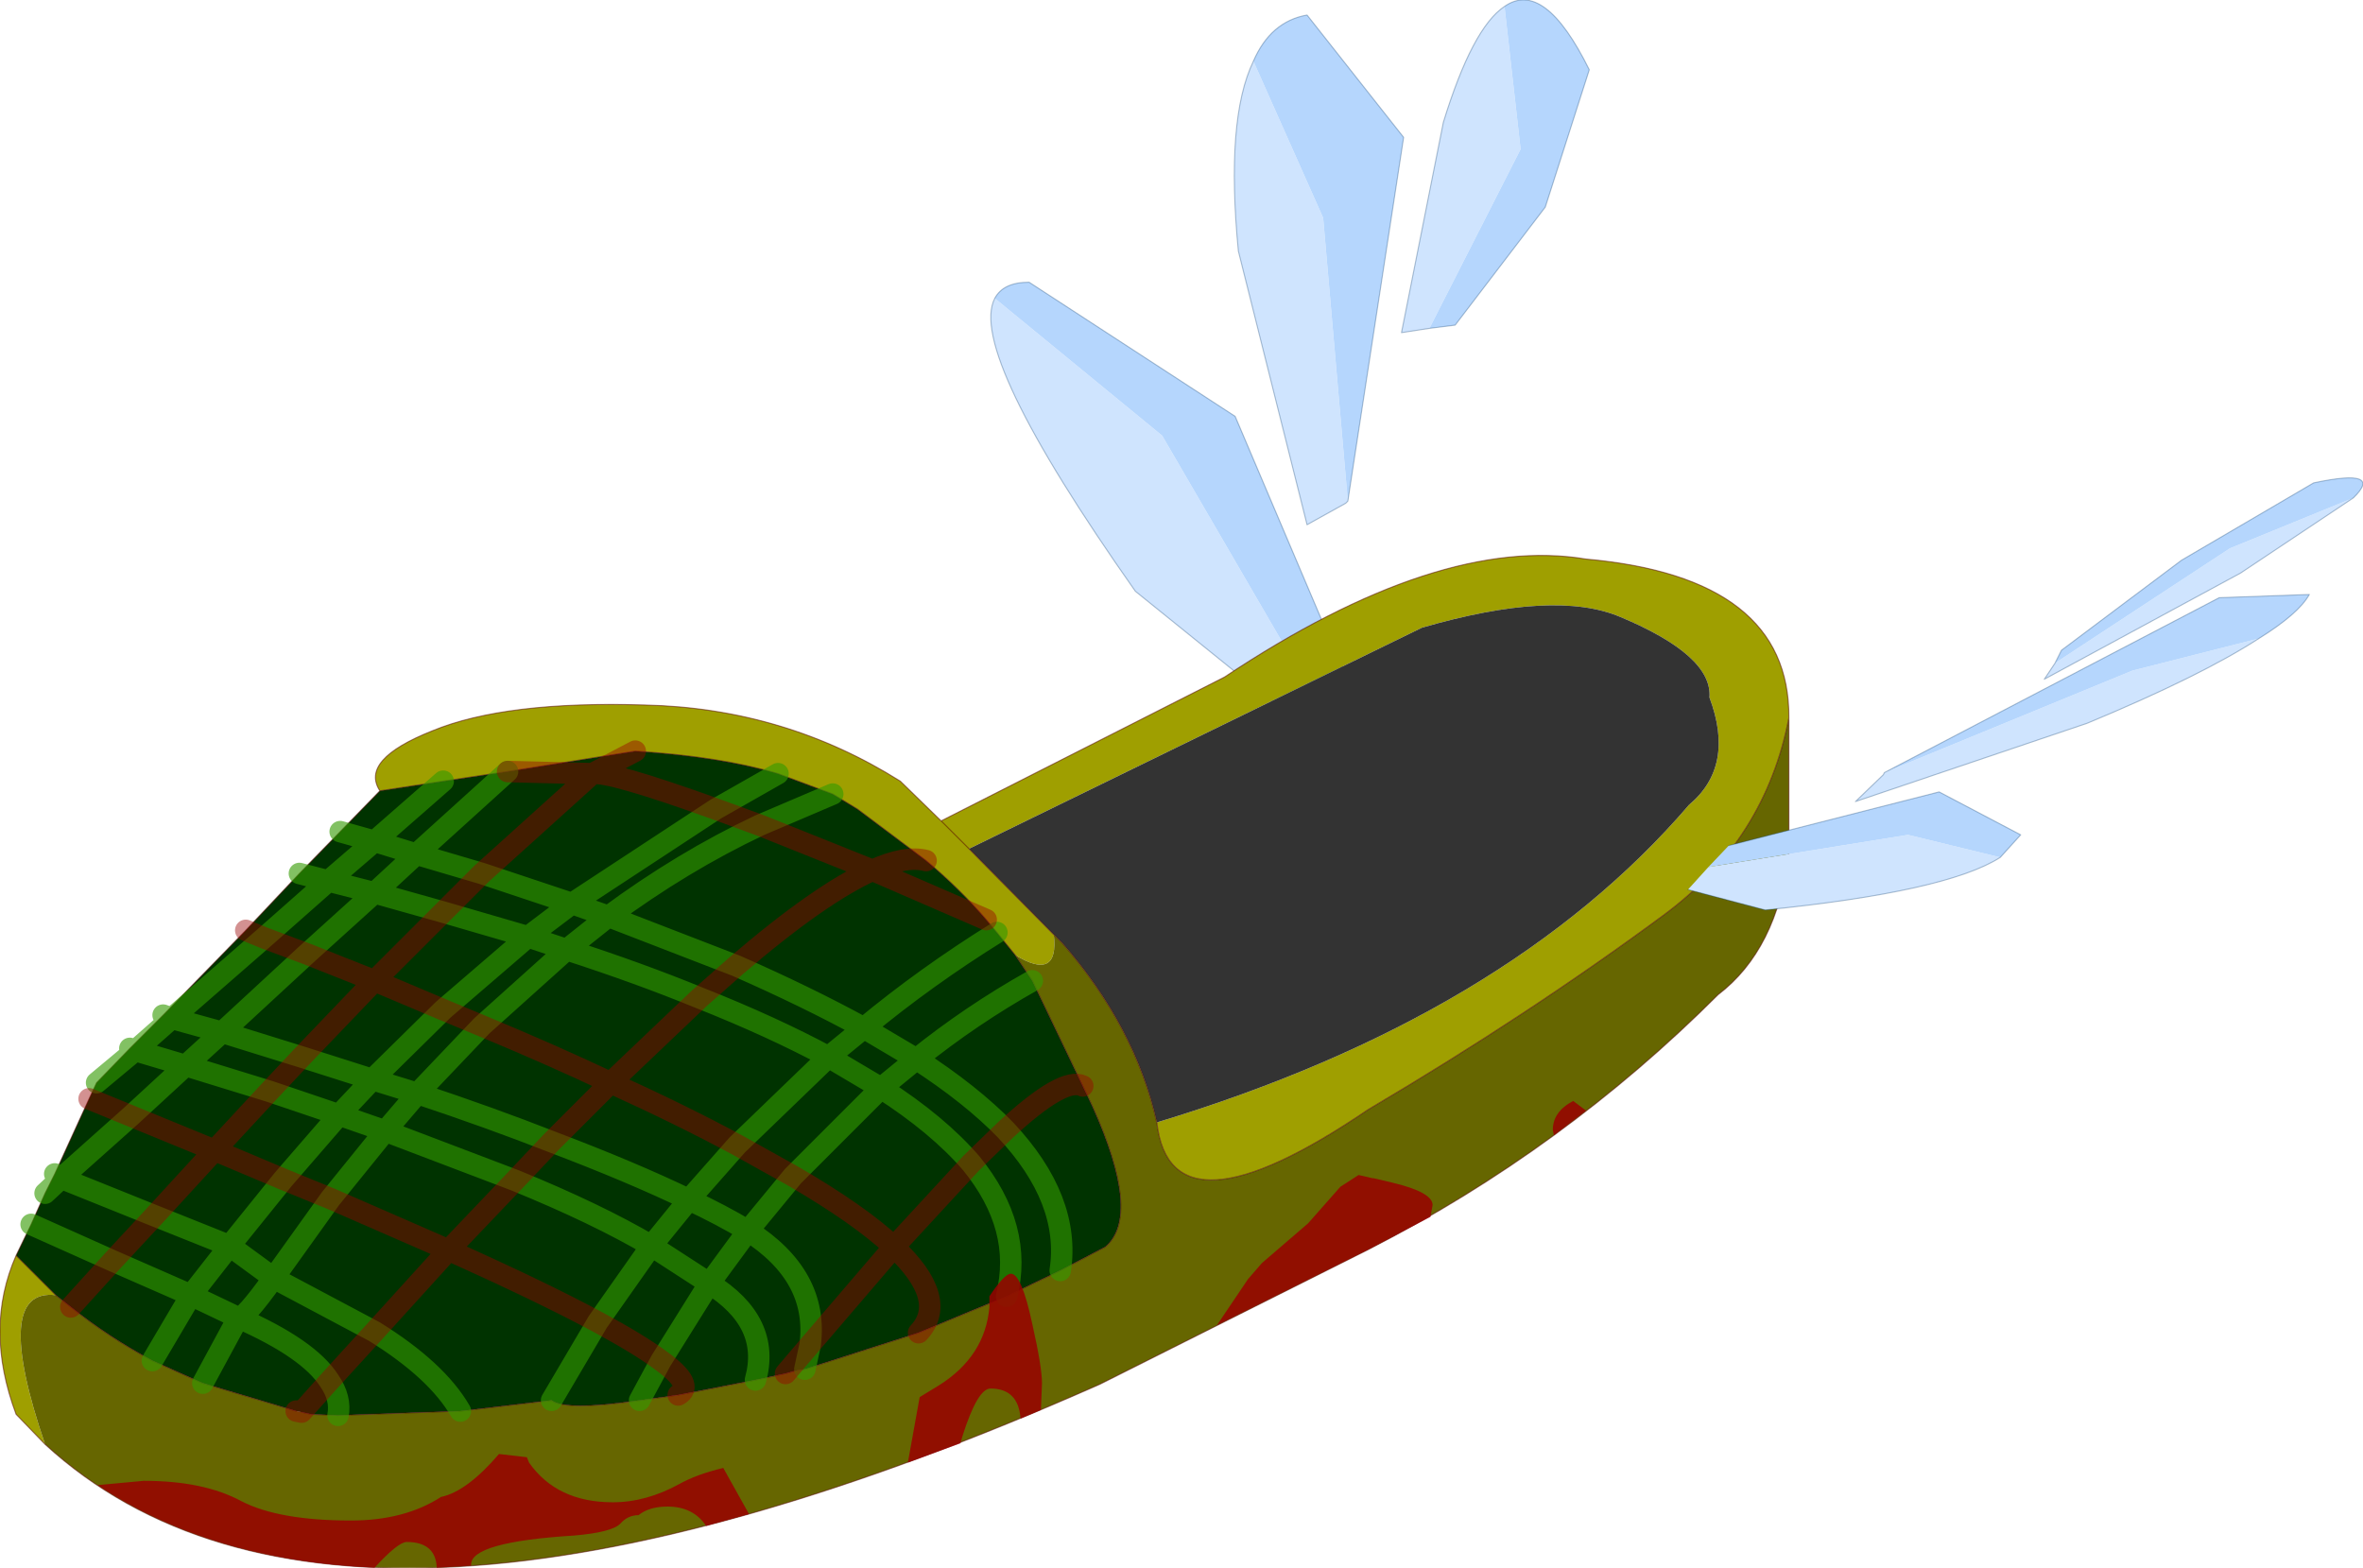 <?xml version="1.0" encoding="UTF-8" standalone="no"?>
<svg xmlns:xlink="http://www.w3.org/1999/xlink" height="73.05px" width="110.1px" xmlns="http://www.w3.org/2000/svg">
  <g transform="matrix(1.0, 0.0, 0.0, 1.0, 52.55, 40.05)">
    <path d="M14.05 -24.75 L12.75 -24.55 14.7 -34.35 Q16.05 -38.75 17.55 -39.75 L18.3 -33.1 14.05 -24.75 M10.25 -16.7 L10.15 -16.6 8.35 -15.6 5.15 -28.35 Q4.55 -34.5 5.85 -37.2 L9.1 -29.9 10.25 -16.7 M8.55 -7.8 L7.1 -7.05 0.35 -12.5 Q-7.5 -23.65 -6.2 -26.15 L1.6 -19.75 8.55 -7.8" fill="#cfe4fe" fill-rule="evenodd" stroke="none"/>
    <path d="M17.55 -39.75 Q19.4 -41.05 21.5 -36.8 L19.45 -30.4 15.25 -24.9 14.05 -24.75 18.3 -33.1 17.55 -39.75 M5.85 -37.2 Q6.65 -39.05 8.35 -39.35 L12.85 -33.65 10.25 -16.7 9.1 -29.9 5.85 -37.2 M10.1 -8.65 L8.55 -7.8 1.6 -19.75 -6.2 -26.15 Q-5.8 -26.9 -4.6 -26.9 L5.0 -20.65 10.1 -8.65" fill="#b5d6fd" fill-rule="evenodd" stroke="none"/>
    <path d="M17.55 -39.75 Q19.4 -41.05 21.5 -36.8 L19.45 -30.4 15.25 -24.9 14.05 -24.75 12.75 -24.55 14.7 -34.35 Q16.05 -38.75 17.55 -39.75 M5.85 -37.2 Q6.65 -39.05 8.35 -39.35 L12.85 -33.65 10.25 -16.7 10.15 -16.6 8.35 -15.6 5.15 -28.35 Q4.55 -34.5 5.85 -37.2 M7.1 -7.05 L0.35 -12.5 Q-7.5 -23.65 -6.2 -26.15 -5.8 -26.9 -4.6 -26.9 L5.0 -20.65 10.1 -8.65" fill="none" stroke="#003366" stroke-linecap="round" stroke-linejoin="round" stroke-opacity="0.302" stroke-width="0.05"/>
    <path d="M1.35 12.25 Q17.7 7.3 26.15 -2.55 28.3 -4.35 27.1 -7.55 27.25 -9.5 22.95 -11.3 19.9 -12.6 13.7 -10.8 L-7.4 -0.5 -8.7 -1.8 -7.4 -0.5 -3.45 3.5 Q-3.2 5.7 -5.25 4.45 L-6.1 3.4 -6.6 2.8 Q-7.85 1.35 -9.4 0.05 L-12.6 -2.35 -13.75 -3.05 -16.3 -4.0 Q-19.0 -4.8 -22.95 -5.05 L-28.9 -4.1 -31.9 -3.65 -34.85 -3.2 Q-35.8 -4.65 -32.4 -6.0 -29.0 -7.4 -22.5 -7.2 -16.0 -7.05 -10.6 -3.65 L-8.7 -1.8 4.5 -8.5 Q14.5 -15.15 21.35 -14.0 30.85 -13.15 30.8 -6.6 29.7 -0.9 24.95 2.6 18.65 7.25 11.2 11.65 2.0 17.9 1.35 12.25 M-49.95 20.3 Q-52.95 19.95 -50.45 27.25 L-51.8 25.85 Q-53.3 21.85 -51.8 18.45 L-49.95 20.3" fill="#9f9f00" fill-rule="evenodd" stroke="none"/>
    <path d="M-7.4 -0.5 L13.7 -10.8 Q19.9 -12.6 22.95 -11.3 27.25 -9.5 27.1 -7.55 28.3 -4.35 26.15 -2.55 17.7 7.3 1.35 12.25 0.35 7.8 -3.05 3.9 L-3.45 3.5 -7.4 -0.5" fill="#333333" fill-rule="evenodd" stroke="none"/>
    <path d="M1.35 12.25 Q2.0 17.9 11.2 11.65 18.65 7.25 24.95 2.6 29.7 -0.9 30.8 -6.6 L30.8 -0.25 Q30.25 4.2 27.5 6.3 20.3 13.5 11.25 18.15 L-1.3 24.45 Q-36.5 40.05 -50.45 27.25 -52.95 19.95 -49.95 20.3 L-49.25 20.85 Q-47.5 22.25 -45.45 23.35 L-43.1 24.4 -38.75 25.7 -38.5 25.75 -38.05 25.85 -36.8 25.9 -31.1 25.7 -26.85 25.2 Q-26.2 25.7 -22.75 25.2 L-20.95 24.95 -17.35 24.25 -15.95 23.95 -15.4 23.8 -15.05 23.75 -9.75 22.05 -5.65 20.35 -3.15 19.15 -1.05 18.05 Q0.65 16.6 -1.65 11.5 L-2.1 10.55 -4.45 5.65 -5.25 4.45 Q-3.2 5.7 -3.45 3.5 L-3.05 3.9 Q0.35 7.8 1.35 12.25" fill="#666600" fill-rule="evenodd" stroke="none"/>
    <path d="M-6.6 2.8 L-6.1 3.4 Q-9.4 5.45 -12.3 7.85 -14.95 6.4 -18.25 4.95 -14.95 6.4 -12.3 7.85 -9.4 5.45 -6.1 3.4 L-5.25 4.45 -4.45 5.65 -2.1 10.55 Q-3.0 10.1 -5.7 12.6 L-7.3 14.15 -5.7 12.6 Q-3.0 10.1 -2.1 10.55 L-1.65 11.5 Q0.65 16.6 -1.05 18.05 L-3.15 19.15 -5.65 20.35 Q-4.85 17.15 -7.3 14.15 -4.85 17.15 -5.65 20.35 L-9.75 22.05 -15.05 23.75 -15.4 23.8 -15.95 23.95 -17.35 24.25 -20.95 24.95 -22.75 25.2 Q-26.2 25.7 -26.85 25.2 L-31.1 25.7 -36.8 25.9 -38.05 25.85 -38.5 25.75 -38.75 25.7 -43.1 24.4 -45.45 23.35 Q-47.5 22.25 -49.25 20.85 L-49.95 20.3 -51.8 18.45 -51.1 17.0 -50.45 15.55 -50.0 14.65 -48.4 11.15 -48.05 10.4 -46.5 8.8 -44.95 7.25 -41.1 3.3 -38.6 0.65 -36.7 -1.3 -34.85 -3.2 -31.9 -3.65 -35.1 -0.85 -33.15 -0.25 -35.1 1.55 -37.25 1.0 -38.6 0.65 -37.25 1.0 -35.1 -0.85 -36.7 -1.3 -35.1 -0.85 -37.25 1.0 -35.1 1.55 -33.15 -0.25 -35.1 -0.85 -31.9 -3.65 -28.9 -4.1 -24.95 -4.0 -22.95 -5.05 -24.95 -4.0 -28.9 -4.1 -22.95 -5.05 Q-19.0 -4.8 -16.3 -4.0 L-19.2 -2.35 -16.3 -4.0 -13.75 -3.05 -12.6 -2.35 -9.4 0.05 Q-7.85 1.35 -6.6 2.8 L-11.9 0.5 Q-14.35 1.6 -18.25 4.95 -14.35 1.6 -11.9 0.5 L-6.6 2.8 M-7.3 14.15 Q-8.85 12.35 -11.5 10.65 L-9.85 9.3 Q-7.3 10.95 -5.7 12.6 -7.3 10.95 -9.85 9.3 L-11.5 10.65 Q-8.85 12.35 -7.3 14.15 L-10.9 18.05 Q-12.5 16.55 -15.6 14.75 -12.5 16.55 -10.9 18.05 L-7.3 14.15 M-15.6 14.75 L-11.5 10.65 -13.95 9.2 -12.3 7.85 -9.85 9.3 Q-7.3 7.25 -4.45 5.65 -7.3 7.25 -9.85 9.3 L-12.3 7.85 -13.95 9.2 -11.5 10.65 -15.6 14.75 -18.2 13.3 -15.6 14.75 -17.7 17.3 Q-14.4 19.4 -14.8 22.6 -14.4 19.4 -17.7 17.3 L-15.6 14.75 M-5.7 12.6 Q-2.65 15.85 -3.15 19.15 -2.65 15.85 -5.7 12.6 M-17.15 -1.6 L-11.9 0.5 Q-10.35 -0.2 -9.4 0.05 -10.35 -0.2 -11.9 0.5 L-17.15 -1.6 Q-20.75 0.1 -24.2 2.65 L-18.25 4.95 -24.2 2.65 Q-20.75 0.1 -17.15 -1.6 L-13.75 -3.05 -17.15 -1.6 -19.2 -2.35 Q-24.2 -4.15 -24.95 -4.0 L-30.1 0.65 -24.95 -4.0 Q-24.2 -4.15 -19.2 -2.35 L-17.15 -1.6 M-19.95 6.45 L-18.25 4.95 -19.95 6.45 Q-16.55 7.8 -13.95 9.2 L-18.2 13.3 -13.95 9.2 Q-16.55 7.8 -19.95 6.45 -22.75 5.3 -26.15 4.2 L-24.2 2.65 -25.9 2.05 -19.2 -2.35 -25.9 2.05 -24.2 2.65 -26.15 4.2 Q-22.75 5.3 -19.95 6.45 L-24.1 10.4 Q-20.8 11.9 -18.2 13.3 -20.8 11.9 -24.1 10.4 L-19.95 6.45 M-9.75 22.05 Q-8.3 20.5 -10.9 18.05 L-14.8 22.6 -10.9 18.05 Q-8.3 20.5 -9.75 22.05 M-30.1 0.65 L-33.15 -0.25 -28.9 -4.1 -33.15 -0.25 -30.1 0.65 -31.9 2.45 -27.95 3.6 -31.9 7.0 -35.2 10.25 -38.5 9.2 -35.2 10.25 -31.9 7.0 -27.95 3.6 -31.9 2.45 -35.1 5.65 -38.25 4.4 -35.1 5.65 -31.9 2.45 -35.1 1.55 -38.25 4.4 -42.2 8.05 -38.5 9.2 -35.1 5.65 -31.9 7.0 -35.1 5.65 -38.5 9.2 -42.2 8.05 -38.25 4.4 -35.1 1.55 -31.9 2.45 -30.1 0.65 -25.9 2.05 -27.95 3.6 -26.15 4.2 -30.1 7.75 -26.15 4.2 -27.95 3.6 -25.9 2.05 -30.1 0.65 M-17.35 24.25 Q-16.6 21.55 -19.5 19.75 L-17.7 17.3 Q-18.95 16.55 -20.45 15.85 L-18.2 13.3 -20.45 15.85 Q-18.95 16.55 -17.7 17.3 L-19.5 19.75 Q-16.6 21.55 -17.35 24.25 M-26.85 13.15 L-24.1 10.4 Q-26.85 9.1 -30.1 7.75 -26.85 9.1 -24.1 10.4 L-26.85 13.15 Q-23.15 14.55 -20.45 15.85 L-22.2 18.0 -19.5 19.75 -21.75 23.35 -19.5 19.75 -22.2 18.0 -20.45 15.85 Q-23.15 14.55 -26.85 13.15 L-28.55 14.95 Q-24.75 16.5 -22.2 18.0 L-24.7 21.55 Q-22.75 22.6 -21.75 23.35 -22.75 22.6 -24.7 21.55 L-26.85 25.2 -24.7 21.55 -22.2 18.0 Q-24.75 16.5 -28.55 14.95 L-31.65 18.2 Q-27.3 20.15 -24.7 21.55 -27.3 20.15 -31.65 18.2 L-28.55 14.95 -26.85 13.15 Q-29.65 12.05 -33.1 10.9 L-34.6 12.65 -36.75 11.9 -39.35 14.9 -36.75 11.9 -34.6 12.65 -33.1 10.9 Q-29.65 12.05 -26.85 13.15 M-20.95 24.95 Q-20.15 24.5 -21.75 23.35 -20.15 24.5 -20.95 24.95 M-22.75 25.2 L-21.75 23.35 -22.75 25.2 M-14.8 22.6 L-15.05 23.75 -14.8 22.6 -15.95 23.95 -14.8 22.6 M-37.15 15.8 L-34.6 12.65 -28.55 14.95 -34.6 12.65 -37.15 15.8 -31.65 18.2 -35.1 22.0 -31.65 18.2 -37.15 15.8 -39.35 14.9 -37.15 15.8 -39.8 19.5 -35.1 22.0 Q-32.2 23.8 -31.1 25.7 -32.2 23.8 -35.1 22.0 L-39.8 19.5 -37.15 15.8 M-40.0 10.8 L-38.5 9.2 -40.0 10.8 -36.75 11.9 -35.2 10.25 -33.1 10.9 -30.1 7.75 -33.1 10.9 -35.2 10.25 -36.75 11.9 -40.0 10.8 -43.9 9.6 -42.2 8.05 -44.55 7.4 -40.25 3.65 -44.55 7.4 -42.2 8.05 -43.9 9.6 -40.0 10.8 -42.55 13.55 -39.35 14.9 -42.55 13.55 -40.0 10.8 M-31.9 7.0 L-30.1 7.75 -31.9 7.0 M-40.25 3.65 L-38.25 4.4 -40.25 3.65 -41.1 3.3 -40.25 3.65 -37.25 1.0 -40.25 3.65 M-46.45 11.95 L-43.9 9.6 -46.25 8.9 -44.55 7.4 -44.95 7.25 -44.55 7.4 -46.25 8.9 -43.9 9.6 -46.45 11.95 -42.55 13.55 -45.35 16.6 -42.55 13.55 -46.45 11.95 -48.4 11.15 -46.45 11.95 -49.7 14.85 -50.0 14.65 -49.7 14.85 -46.45 11.95 M-39.35 14.9 L-41.85 18.0 -45.35 16.6 -41.85 18.0 -39.35 14.9 M-37.2 24.3 L-35.1 22.0 -37.2 24.3 Q-36.65 25.1 -36.8 25.9 -36.65 25.1 -37.2 24.3 -38.15 22.8 -41.45 21.35 -41.2 21.45 -39.8 19.5 L-41.85 18.0 -43.65 20.3 -47.3 18.7 -43.65 20.3 -41.85 18.0 -39.8 19.5 Q-41.2 21.45 -41.45 21.35 -38.15 22.8 -37.2 24.3 L-38.5 25.75 -37.2 24.3 M-45.35 16.6 L-49.7 14.85 -50.45 15.55 -49.7 14.85 -45.35 16.6 -47.3 18.7 -45.35 16.6 M-46.5 8.8 L-46.25 8.9 -48.05 10.4 -46.25 8.9 -46.5 8.8 M-45.45 23.35 L-43.65 20.3 -41.45 21.35 -43.65 20.3 -45.45 23.35 M-43.1 24.4 L-41.45 21.35 -43.1 24.4 M-49.25 20.85 L-47.3 18.7 -49.25 20.85 M-47.3 18.7 L-51.1 17.0 -47.3 18.7" fill="#003300" fill-rule="evenodd" stroke="none"/>
    <path d="M1.35 12.25 Q2.0 17.9 11.2 11.65 18.65 7.25 24.95 2.6 29.7 -0.9 30.8 -6.6 30.85 -13.15 21.35 -14.0 14.5 -15.15 4.5 -8.5 L-8.7 -1.8 -7.4 -0.5 -3.45 3.5 -3.05 3.9 Q0.35 7.8 1.35 12.25 M-50.45 27.25 Q-36.5 40.05 -1.3 24.45 L11.25 18.15 Q20.3 13.5 27.5 6.3 30.25 4.2 30.8 -0.25 L30.8 -6.6 M-6.1 3.4 L-6.6 2.8 Q-7.85 1.35 -9.4 0.05 L-12.6 -2.35 -13.75 -3.05 -16.3 -4.0 Q-19.0 -4.8 -22.95 -5.05 L-28.9 -4.1 -31.9 -3.65 -34.85 -3.2 Q-35.8 -4.65 -32.4 -6.0 -29.0 -7.4 -22.5 -7.2 -16.0 -7.05 -10.6 -3.65 L-8.7 -1.8 M-6.1 3.4 L-5.25 4.45 -4.45 5.65 -2.1 10.55 -1.65 11.5 Q0.65 16.6 -1.05 18.05 L-3.15 19.15 -5.65 20.35 -9.75 22.05 -15.05 23.75 -15.4 23.8 -15.95 23.95 -17.35 24.25 -20.95 24.95 -22.75 25.2 Q-26.2 25.7 -26.85 25.2 L-31.1 25.7 -36.8 25.9 -38.05 25.85 -38.5 25.75 M-38.75 25.7 L-43.1 24.4 -45.45 23.35 Q-47.5 22.25 -49.25 20.85 L-49.95 20.3 -51.8 18.45 -51.1 17.0 -50.45 15.55 -50.0 14.65 -48.4 11.15 -48.05 10.4 -46.5 8.8 -44.95 7.25 -41.1 3.3 -38.6 0.65 -36.7 -1.3 -34.85 -3.2 M-50.45 27.25 L-51.8 25.85 Q-53.3 21.85 -51.8 18.45" fill="none" stroke="#510000" stroke-linecap="round" stroke-linejoin="round" stroke-opacity="0.51" stroke-width="0.05"/>
    <path d="M-18.25 4.95 Q-14.95 6.4 -12.3 7.85 -9.4 5.45 -6.1 3.4 M-5.7 12.6 Q-7.3 10.95 -9.85 9.3 L-11.5 10.65 Q-8.85 12.35 -7.3 14.15 -4.85 17.15 -5.65 20.35 M-4.45 5.65 Q-7.3 7.25 -9.85 9.3 L-12.3 7.85 -13.95 9.2 -11.5 10.65 -15.6 14.75 -17.7 17.3 Q-14.4 19.4 -14.8 22.6 L-15.05 23.75 M-3.15 19.15 Q-2.65 15.85 -5.7 12.6 M-17.15 -1.6 Q-20.75 0.1 -24.2 2.65 L-18.25 4.95 M-19.95 6.45 Q-16.55 7.8 -13.95 9.2 L-18.2 13.3 -20.45 15.85 Q-18.95 16.55 -17.7 17.3 L-19.5 19.75 Q-16.6 21.55 -17.35 24.25 M-38.6 0.65 L-37.25 1.0 -35.1 -0.85 -36.7 -1.3 M-37.25 1.0 L-35.1 1.55 -33.15 -0.25 -35.1 -0.85 -31.9 -3.65 M-28.9 -4.1 L-33.15 -0.25 -30.1 0.65 -25.9 2.05 -24.2 2.65 -26.15 4.2 Q-22.75 5.3 -19.95 6.45 M-19.2 -2.35 L-16.3 -4.0 M-13.75 -3.05 L-17.15 -1.6 M-19.2 -2.35 L-25.9 2.05 -27.95 3.6 -26.15 4.2 -30.1 7.75 -33.1 10.9 Q-29.65 12.05 -26.85 13.15 -23.15 14.55 -20.45 15.85 L-22.2 18.0 -19.5 19.75 -21.75 23.35 -22.75 25.2 M-24.7 21.55 L-26.85 25.2 M-24.7 21.55 L-22.2 18.0 Q-24.75 16.5 -28.55 14.95 L-34.6 12.65 -37.15 15.8 -39.8 19.5 -35.1 22.0 Q-32.2 23.8 -31.1 25.7 M-38.5 9.2 L-35.2 10.25 -31.9 7.0 -27.95 3.6 -31.9 2.45 -35.1 1.55 -38.25 4.4 -42.2 8.05 -38.5 9.2 M-40.0 10.8 L-36.75 11.9 -35.2 10.25 -33.1 10.9 -34.6 12.65 -36.75 11.9 -39.35 14.9 -41.85 18.0 -39.8 19.5 Q-41.2 21.45 -41.45 21.35 -38.15 22.8 -37.2 24.3 -36.65 25.1 -36.8 25.9 M-40.25 3.65 L-44.55 7.4 -42.2 8.05 -43.9 9.6 -40.0 10.8 M-44.95 7.25 L-44.55 7.4 -46.25 8.9 -43.9 9.6 -46.45 11.95 -49.7 14.85 -45.35 16.6 -41.85 18.0 -43.65 20.3 -41.45 21.35 -43.1 24.4 M-48.05 10.4 L-46.25 8.9 -46.5 8.8 M-50.0 14.65 L-49.7 14.85 -50.45 15.55 M-47.3 18.7 L-43.65 20.3 -45.45 23.35 M-51.1 17.0 L-47.3 18.7 M-37.25 1.0 L-40.25 3.65" fill="none" stroke="#339900" stroke-linecap="round" stroke-linejoin="round" stroke-opacity="0.612" stroke-width="1.0"/>
    <path d="M-6.6 2.8 L-11.9 0.5 Q-14.35 1.6 -18.25 4.95 L-19.95 6.45 -24.1 10.4 Q-20.8 11.9 -18.2 13.3 L-15.6 14.75 Q-12.5 16.55 -10.9 18.05 L-7.3 14.15 -5.7 12.6 Q-3.0 10.1 -2.1 10.55 M-38.5 25.75 L-38.75 25.7 M-9.4 0.05 Q-10.35 -0.2 -11.9 0.5 L-17.15 -1.6 -19.2 -2.35 Q-24.2 -4.15 -24.95 -4.0 L-22.95 -5.05 M-14.8 22.6 L-10.9 18.05 Q-8.3 20.5 -9.75 22.05 M-28.9 -4.1 L-24.95 -4.0 -30.1 0.65 -31.9 2.45 -35.1 5.65 -38.25 4.4 -40.25 3.65 -41.1 3.3 M-30.1 7.75 Q-26.85 9.1 -24.1 10.4 L-26.85 13.15 -28.55 14.95 -31.65 18.2 Q-27.3 20.15 -24.7 21.55 -22.75 22.6 -21.75 23.35 -20.15 24.5 -20.95 24.95 M-14.8 22.6 L-15.95 23.95 M-37.15 15.8 L-31.65 18.2 -35.1 22.0 -37.2 24.3 -38.5 25.75 M-31.9 7.0 L-35.1 5.65 -38.5 9.2 -40.0 10.8 -42.55 13.55 -39.35 14.9 -37.15 15.8 M-30.1 7.75 L-31.9 7.0 M-46.45 11.95 L-42.55 13.55 -45.35 16.6 -47.3 18.7 -49.25 20.85 M-46.45 11.95 L-48.4 11.15" fill="none" stroke="#990000" stroke-linecap="round" stroke-linejoin="round" stroke-opacity="0.431" stroke-width="1.0"/>
    <path d="M-30.6 32.85 L-30.6 32.9 -32.2 33.0 Q-32.25 31.8 -33.6 31.8 -34.0 31.8 -35.1 33.0 -42.75 32.65 -48.0 29.15 L-45.85 28.95 Q-43.05 28.95 -41.3 29.9 -39.55 30.8 -36.2 30.8 -33.7 30.8 -32.0 29.7 -30.8 29.45 -29.3 27.7 L-28.0 27.85 -27.9 28.1 Q-26.6 29.95 -24.0 29.95 -22.45 29.95 -20.9 29.1 -20.1 28.65 -18.85 28.35 L-17.65 30.5 -19.65 31.05 Q-20.25 30.15 -21.45 30.15 -22.3 30.15 -22.8 30.55 -23.3 30.55 -23.65 30.95 -24.05 31.35 -25.8 31.5 -30.6 31.8 -30.6 32.85 M-5.0 26.05 Q-5.1 24.65 -6.4 24.65 -7.0 24.65 -7.7 26.85 L-7.8 27.2 -10.25 28.1 -9.7 25.05 -8.8 24.5 Q-6.65 23.15 -6.45 20.85 L-6.45 20.35 Q-5.75 19.3 -5.45 19.3 -4.95 19.3 -4.45 21.65 -4.0 23.65 -4.0 24.4 L-4.05 25.65 -5.0 26.05 M14.2 16.1 L14.1 16.65 11.25 18.15 4.15 21.7 5.6 19.55 6.25 18.8 8.4 16.95 9.9 15.25 10.75 14.7 11.4 14.85 11.45 14.85 12.3 15.05 Q14.2 15.5 14.2 16.1 M20.75 11.25 L21.35 11.7 19.85 12.85 19.8 12.6 Q19.8 11.75 20.75 11.25" fill="#990000" fill-opacity="0.851" fill-rule="evenodd" stroke="none"/>
    <path d="M35.25 -4.05 L35.2 -3.95 33.9 -2.7 44.7 -6.35 Q50.0 -8.55 52.7 -10.3 L46.8 -8.8 35.25 -4.05 M27.05 0.35 L26.1 1.4 29.7 2.35 Q38.15 1.5 40.65 -0.1 L36.35 -1.15 27.05 0.35 M43.2 -9.15 L42.7 -8.4 51.85 -13.35 57.1 -16.85 51.35 -14.5 43.2 -9.15" fill="#cfe4fe" fill-rule="evenodd" stroke="none"/>
    <path d="M52.7 -10.3 Q54.55 -11.45 55.05 -12.35 L50.85 -12.2 35.25 -4.05 46.8 -8.8 52.7 -10.3 M40.65 -0.1 L41.6 -1.15 37.8 -3.15 28.0 -0.65 27.05 0.35 36.35 -1.15 40.65 -0.1 M57.1 -16.85 Q58.55 -18.25 55.25 -17.55 L49.1 -13.95 43.5 -9.75 43.2 -9.15 51.35 -14.5 57.1 -16.85" fill="#b5d6fd" fill-rule="evenodd" stroke="none"/>
    <path d="M35.25 -4.05 L35.2 -3.95 33.9 -2.7 44.7 -6.35 Q50.0 -8.55 52.7 -10.3 54.55 -11.45 55.05 -12.35 L50.85 -12.2 35.25 -4.05 M40.65 -0.1 L41.6 -1.15 37.8 -3.15 28.0 -0.65 M26.1 1.4 L29.7 2.35 Q38.15 1.5 40.65 -0.1 M57.1 -16.85 Q58.55 -18.25 55.25 -17.55 L49.1 -13.95 43.5 -9.75 43.2 -9.15 42.7 -8.4 51.85 -13.35 57.1 -16.85 Z" fill="none" stroke="#003366" stroke-linecap="round" stroke-linejoin="round" stroke-opacity="0.302" stroke-width="0.05"/>
  </g>
</svg>
